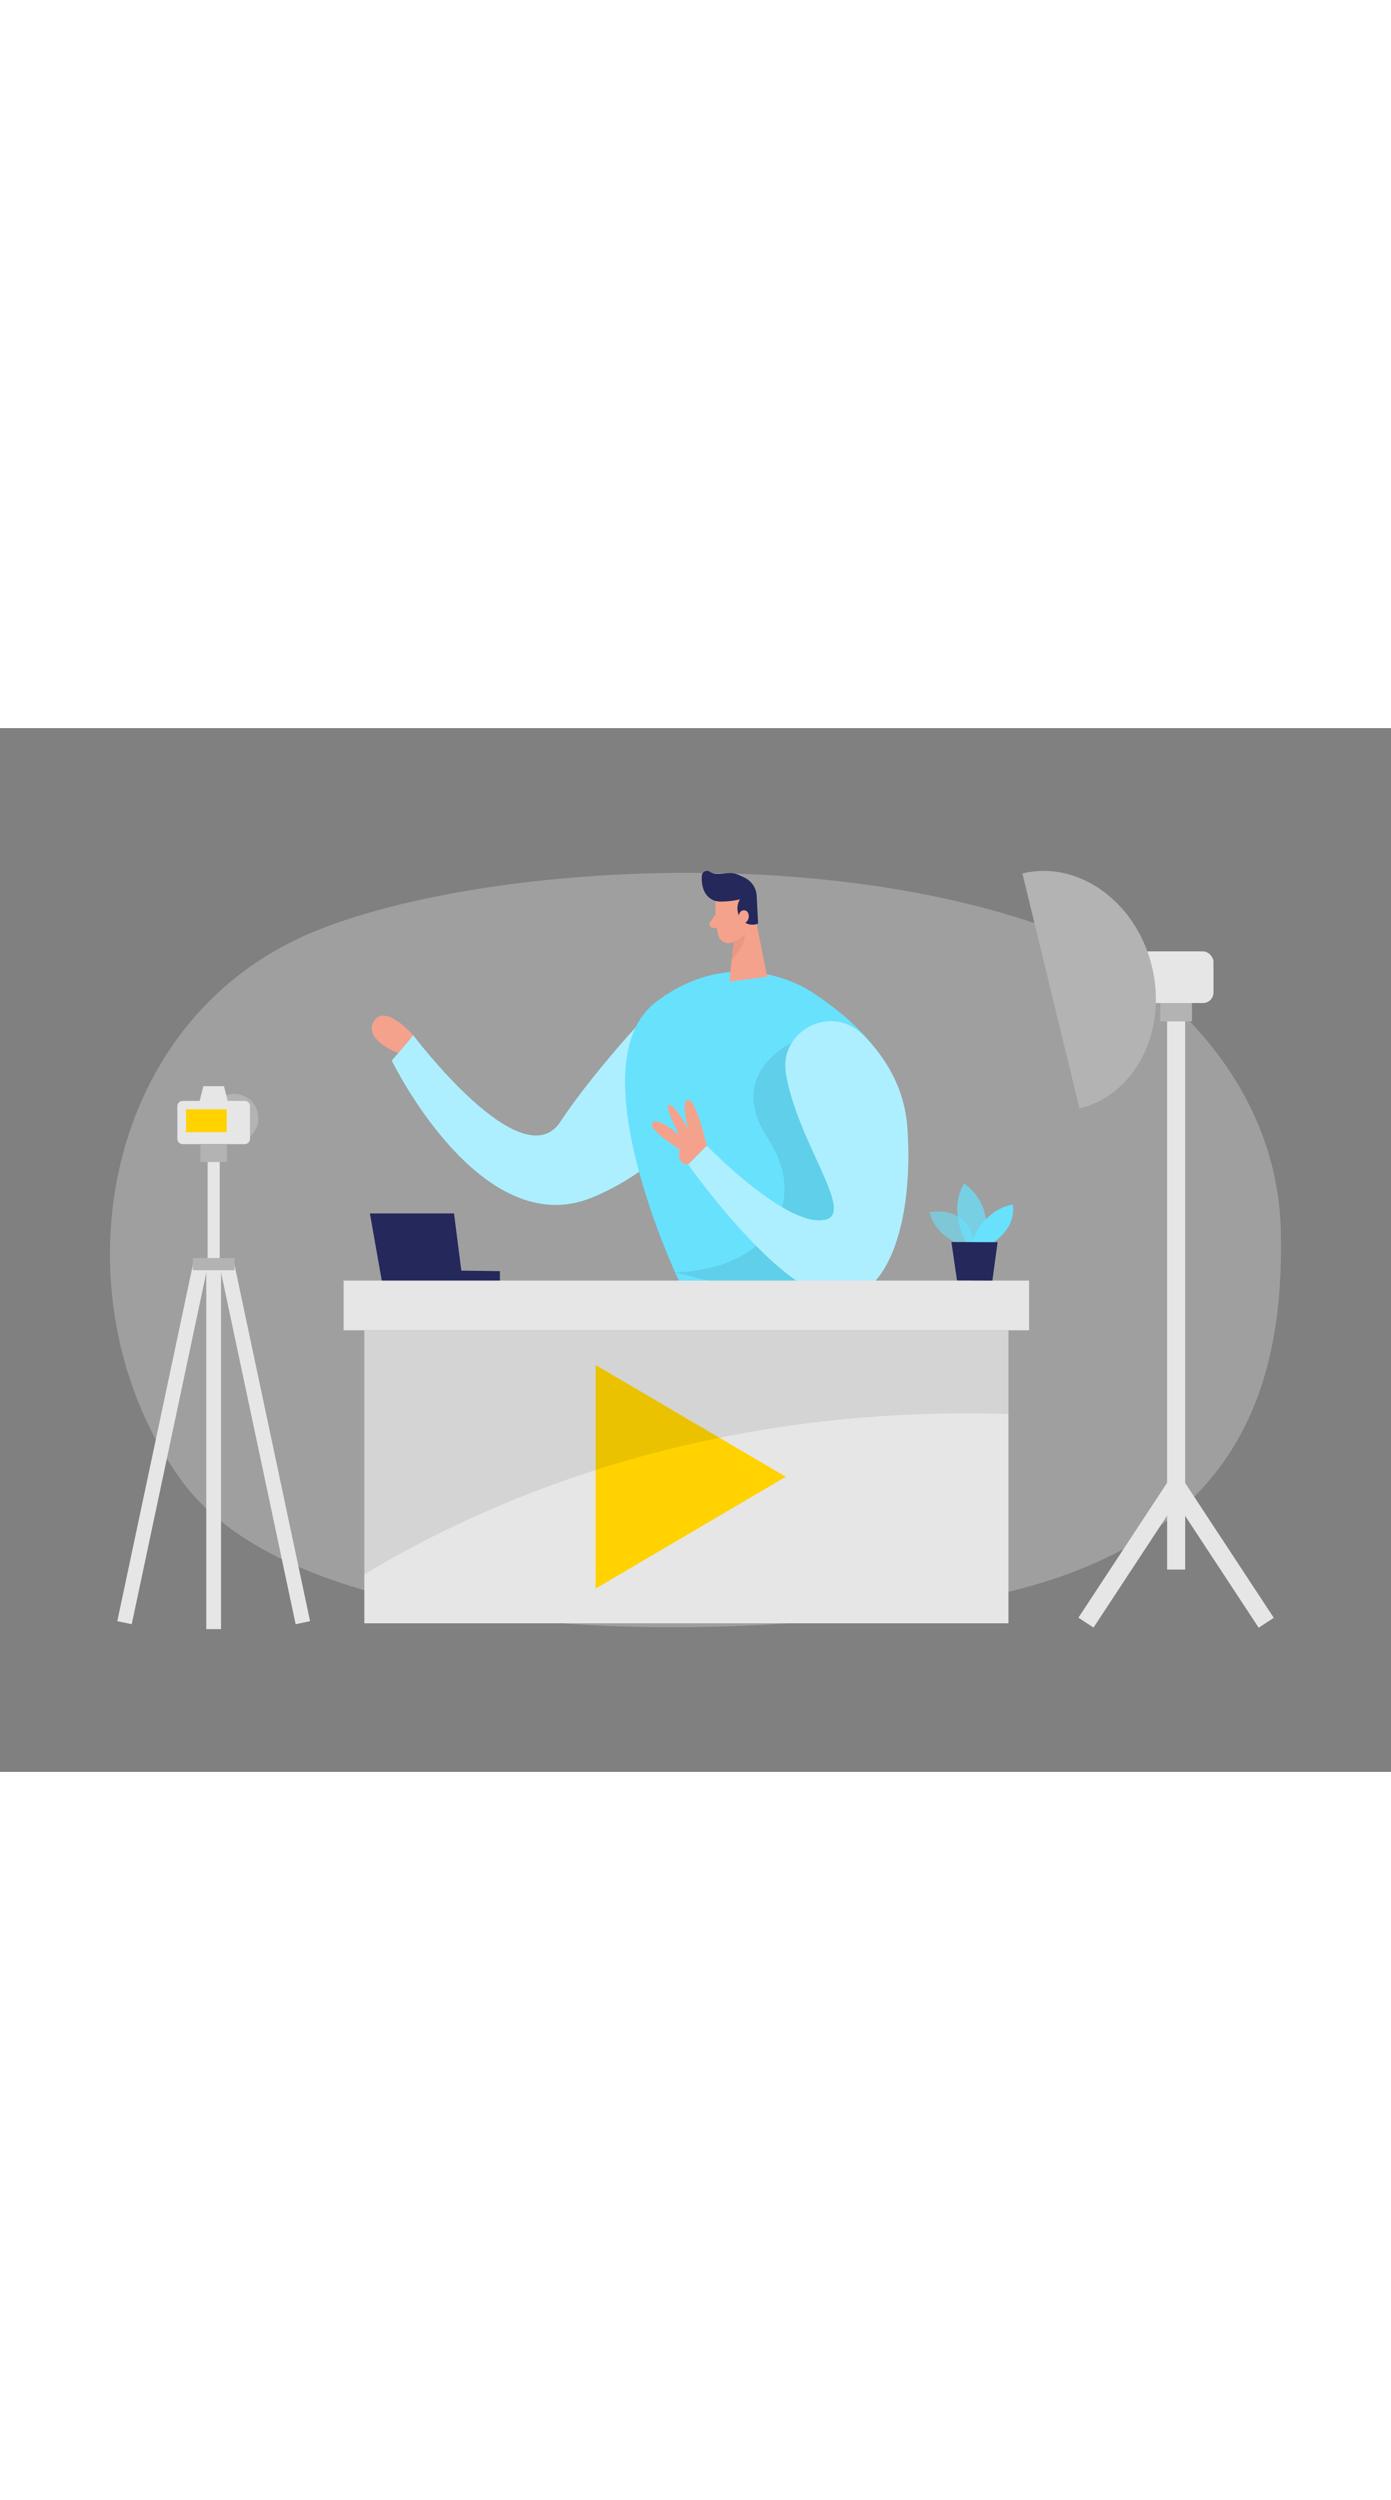 <svg id="Layer_1" data-name="Layer 1" xmlns="http://www.w3.org/2000/svg" viewBox="0 0 400 300" data-imageid="content-creation-two-color" imageName="Content creation" class="illustrations_image" style="width: 167px;"><rect x="0" y="0" width="400" height="300" fill="#808080" stroke="none"/><title>_</title><path d="M298.5,56.38c35.23,12.07,68.79,45.16,69.81,87.88s-10.65,86.24-74.84,103.11C233.18,263.22,90,269,51.89,215.85c-36-50.06-24.55-131.33,38.33-157.32C134.29,40.31,229.69,32.83,298.5,56.38Z" fill="#e6e6e6" opacity="0.3"/><path d="M191.45,76.66s-19.24,19.73-30.29,36.47-42.33-24.86-42.33-24.86l-6.16,7.3s25.48,52.53,57.59,39.34S223,83.87,191.45,76.66Z" fill="#68e1fd" class="target-color"/><path d="M191.45,76.66s-19.24,19.73-30.29,36.47-42.33-24.86-42.33-24.86l-6.16,7.3s25.48,52.53,57.59,39.34S223,83.87,191.45,76.66Z" fill="#fff" opacity="0.46"/><path d="M233,75.59s-21.32-14.51-44.47,3.22,6.83,80.31,6.83,80.31l43.32,1.44S291.75,113.32,233,75.59Z" fill="#68e1fd" class="target-color"/><path d="M227.67,90.42s-19.17,8.88-6.88,27.45.09,37.78-26.7,38.55l29.23,7.31,33.21-18.57-3.95-25.09Z" opacity="0.08"/><path d="M205.75,49.66s-.29,6,.87,10a3,3,0,0,0,3.78,2,6.68,6.68,0,0,0,5-5.23l1.6-5.34a5.39,5.39,0,0,0-2.6-5.68C210.93,43.11,205.74,46,205.75,49.66Z" fill="#f4a28c"/><polygon points="216.74 52.08 220.6 71.46 209.76 72.82 211.31 58.17 216.74 52.08" fill="#f4a28c"/><path d="M207.25,49.85a23.42,23.42,0,0,0,5.54-.64,5,5,0,0,0,.21,5.52,4.11,4.11,0,0,0,5,1.44l-.4-7.74a6.13,6.13,0,0,0-3.32-5.35,22.27,22.27,0,0,0-2.63-1.16c-2.27-.81-5.47.8-7.53-.63a1.46,1.46,0,0,0-2.27,1.05c-.25,2.36.31,6,3.54,7.22A5.55,5.55,0,0,0,207.25,49.85Z" fill="#24285b"/><path d="M212.35,54.57s0-2.32,1.71-2.21,1.83,3.47-.53,3.87Z" fill="#f4a28c"/><path d="M205.76,53.47l-1.59,2.38a1,1,0,0,0,.66,1.49l2.32.35Z" fill="#f4a28c"/><path d="M210.84,61.37a7.18,7.18,0,0,0,3.44-2.24s0,3.61-3.84,7.33Z" fill="#ce8172" opacity="0.31"/><path d="M226,99.22c-2-12.34,13.09-20,22-11.19,6.32,6.21,12.12,15.06,12.93,26.94,1.89,27.44-6,51.83-22.34,48.45s-40.7-38-40.7-38l5.34-5.42s23.86,24.61,34.56,21.15C245.39,138.69,229.17,118.55,226,99.22Z" fill="#68e1fd" class="target-color"/><path d="M226,99.22c-2-12.34,13.09-20,22-11.19,6.32,6.21,12.12,15.06,12.93,26.94,1.89,27.44-6,51.83-22.34,48.45s-40.7-38-40.7-38l5.34-5.42s23.86,24.61,34.56,21.15C245.39,138.69,229.17,118.55,226,99.22Z" fill="#fff" opacity="0.46"/><path d="M203.23,120s-3.08-13.36-5.34-13.15,0,8.43,0,8.43-3.53-6.75-5.41-7,2.93,8.81,2.93,8.81-5.87-5.31-7.76-3.71,7.79,7.7,7.79,7.7-1.16,4.4,2.45,4.3Z" fill="#f4a28c"/><path d="M118.83,88.27s-8.17-9.32-11.32-4,7,9.15,7,9.15Z" fill="#f4a28c"/><rect x="98.81" y="158.79" width="197.12" height="14.28" fill="#e6e6e6"/><rect x="104.77" y="173.07" width="185.22" height="84.22" fill="#e6e6e6"/><polygon points="171.28 247.31 171.28 183.06 225.96 215.18 171.28 247.31" fill="#ffd200"/><path d="M290,173.07v24.08c-85.64-2.72-148.26,23.84-185.21,46.06V173.07Z" opacity="0.08"/><polygon points="109.78 158.77 106.37 139.49 130.56 139.49 132.66 155.93 143.75 156.08 143.75 158.77 109.78 158.77" fill="#24285b"/><rect x="335.62" y="79.74" width="5.19" height="162.11" fill="#e6e6e6"/><rect x="322.9" y="213.06" width="5.19" height="47.98" transform="translate(183.76 -139.85) rotate(33.33)" fill="#e6e6e6"/><rect x="348.34" y="213.06" width="5.19" height="47.98" transform="translate(774.4 242.33) rotate(146.67)" fill="#e6e6e6"/><rect x="333.65" y="75.18" width="9.12" height="9.12" fill="#b3b3b3"/><rect x="327.22" y="64.17" width="21.73" height="14.85" rx="3.03" fill="#e6e6e6"/><path d="M294,41.77c16-3.9,32.71,8.06,37.25,26.72s-4.79,36.93-20.83,40.83Z" fill="#b3b3b3"/><circle cx="67.33" cy="112.11" r="6.98" fill="#b3b3b3"/><rect x="59.7" y="124.03" width="3.47" height="28.78" transform="translate(122.88 276.84) rotate(-180)" fill="#e6e6e6"/><path d="M52.5,107.15h4.91l1.06-4.24h5.94l1.06,4.24h4.91a1.52,1.52,0,0,1,1.51,1.51v9.4a1.51,1.51,0,0,1-1.51,1.51H52.5A1.51,1.51,0,0,1,51,118.06v-9.4A1.52,1.52,0,0,1,52.5,107.15Z" fill="#e6e6e6"/><rect x="53.49" y="109.55" width="11.69" height="6.58" transform="translate(118.68 225.68) rotate(-180)" fill="#ffd200"/><rect x="57.62" y="119.57" width="7.63" height="5.14" transform="translate(122.88 244.28) rotate(-180)" fill="#b3b3b3"/><rect x="59.32" y="154.05" width="4.24" height="104.91" transform="translate(122.88 413.02) rotate(-180)" fill="#e6e6e6"/><rect x="74.08" y="153.35" width="4.24" height="104.91" transform="translate(193.46 391.31) rotate(168.02)" fill="#e6e6e6"/><rect x="44.56" y="153.35" width="4.24" height="104.91" transform="translate(43.75 -5.21) rotate(11.98)" fill="#e6e6e6"/><rect x="55.45" y="152.3" width="11.98" height="3.51" transform="translate(122.88 308.11) rotate(-180)" fill="#b3b3b3"/><path d="M277,148.7s-8-2.18-9.69-9.59c0,0,12.34-2.49,12.69,10.24Z" fill="#68e1fd" opacity="0.58" class="target-color"/><path d="M277.93,147.91s-5.56-8.79-.67-17c0,0,9.38,6,5.22,17Z" fill="#68e1fd" opacity="0.73" class="target-color"/><path d="M279.36,147.92s2.94-9.29,11.83-11c0,0,1.66,6-5.76,11.07Z" fill="#68e1fd" class="target-color"/><polygon points="273.59 147.71 275.2 158.75 285.37 158.79 286.87 147.76 273.59 147.71" fill="#24285b"/></svg>